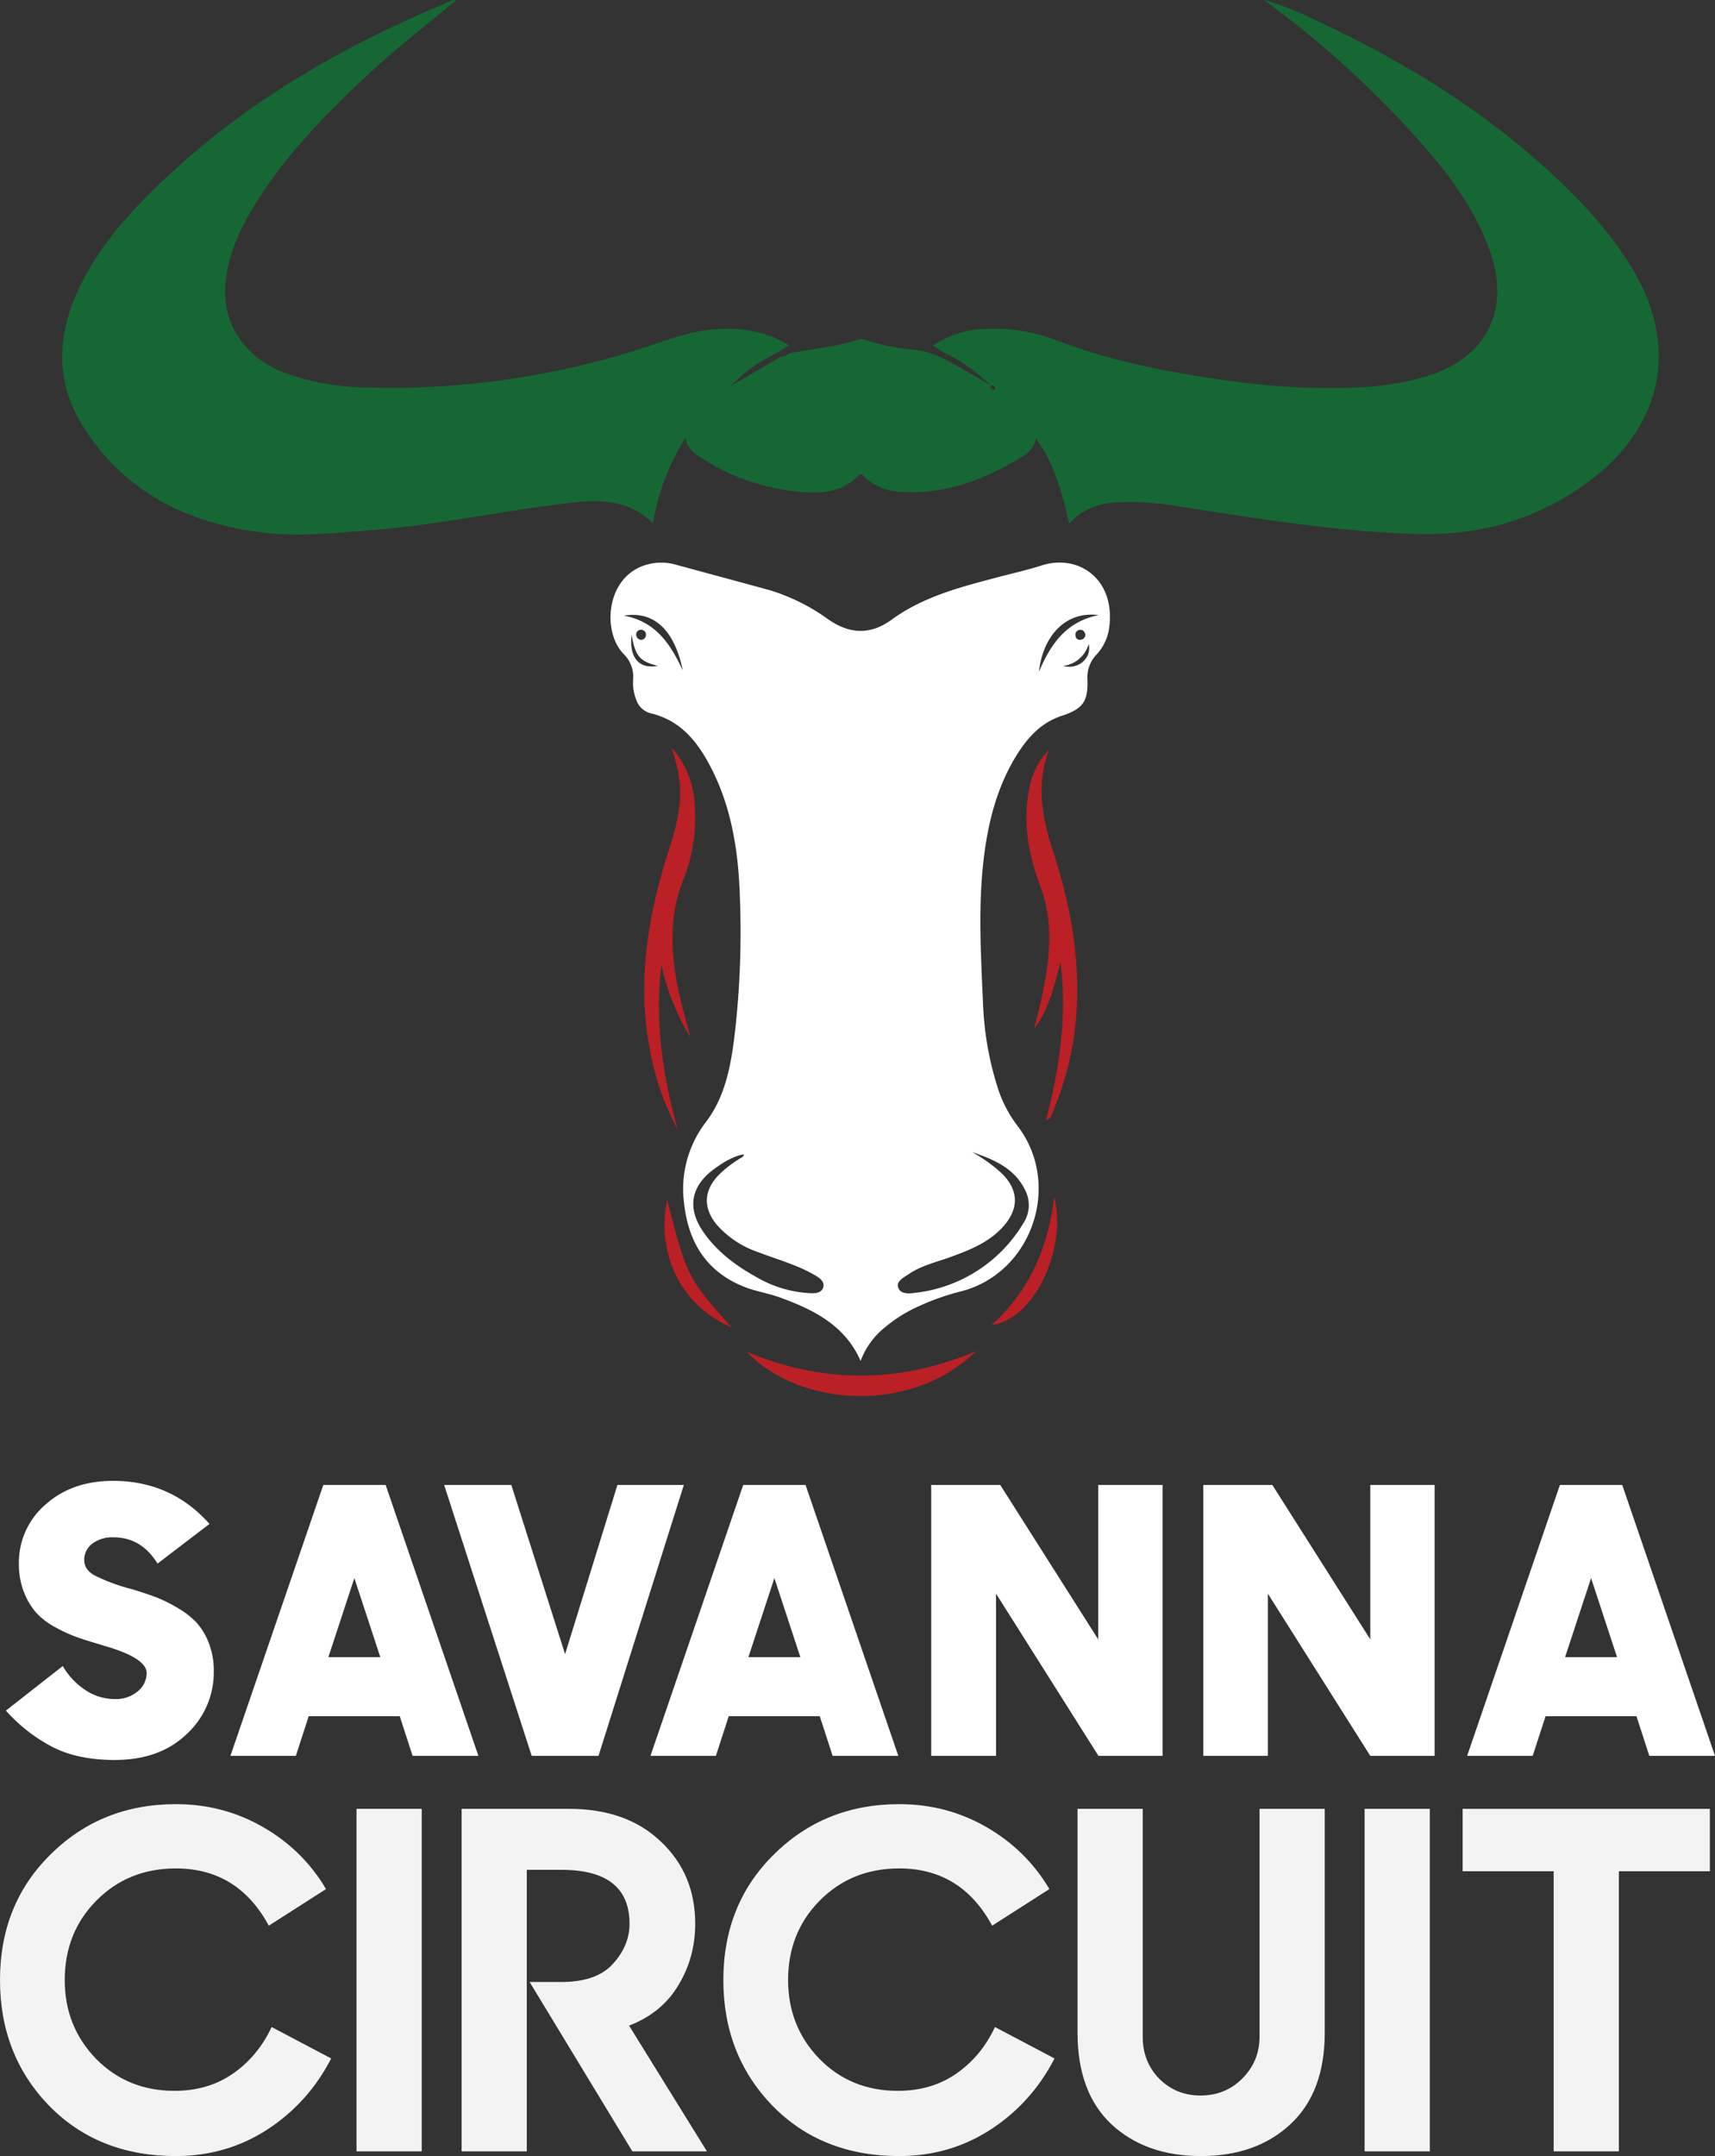 <?xml version="1.0" encoding="UTF-8" standalone="no"?>
<svg
   xmlns:dc="http://purl.org/dc/elements/1.1/"
   xmlns:cc="http://creativecommons.org/ns#"
   xmlns:rdf="http://www.w3.org/1999/02/22-rdf-syntax-ns#"
   xmlns:svg="http://www.w3.org/2000/svg"
   xmlns="http://www.w3.org/2000/svg"
   xmlns:sodipodi="http://sodipodi.sourceforge.net/DTD/sodipodi-0.dtd"
   xmlns:inkscape="http://www.inkscape.org/namespaces/inkscape"
   id="Layer_1"
   data-name="Layer 1"
   viewBox="0 0 533.198 670.144"
   version="1.1"
   sodipodi:docname="savanna-circuit-white.svg"
   inkscape:version="1.0.2 (e86c870879, 2021-01-15, custom)"
   inkscape:export-filename="K:\DVK\OneDrive\Ace Pro Gaming\Tekken 254\Pictures\Logos\Savanna-Circuit White.png"
   inkscape:export-xdpi="96"
   inkscape:export-ydpi="96"
   width="533.198"
   height="670.144">
  <rect x="0" y="0" width="533.198" height="670.144" fill="#333333" stroke="none"/>
  <sodipodi:namedview
     pagecolor="#ffffff"
     bordercolor="#666666"
     borderopacity="1"
     objecttolerance="10"
     gridtolerance="10"
     guidetolerance="10"
     inkscape:pageopacity="0"
     inkscape:pageshadow="2"
     inkscape:window-width="1920"
     inkscape:window-height="1001"
     id="namedview57"
     showgrid="false"
     inkscape:zoom="0.70710678"
     inkscape:cx="387.9554"
     inkscape:cy="340.78889"
     inkscape:window-x="-9"
     inkscape:window-y="-9"
     inkscape:window-maximized="1"
     inkscape:current-layer="text842"
     fit-margin-top="0"
     fit-margin-left="0"
     fit-margin-right="0"
     fit-margin-bottom="0"
     inkscape:document-rotation="0" />
  <defs
     id="defs4">
    <style
       id="style2">.cls-1{fill:#39b44a;}.cls-2{fill:#bc0f34;}.cls-3{fill:#fff;}</style>
  </defs>
  <title
     id="title6">Savanah-FGC</title>
  <path
     d="m 35.638,547.03 q -11.53,0 -19.44,-4.1 A 51,51 0 0 1 1.838,531.69 L 19.518,517.83 a 22.17,22.17 0 0 0 7.16,7.56 16.46,16.46 0 0 0 9,2.71 10.5,10.5 0 0 0 7.16,-2.42 7.33,7.33 0 0 0 2.76,-5.65 q 0,-4.74 -13.38,-8.54 l -2.19,-0.69 q -4,-1.15 -6.81,-2.2 a 46.67,46.67 0 0 1 -6.34,-3 21.85,21.85 0 0 1 -5.71,-4.44 21.63,21.63 0 0 1 -3.73,-6.33 23.11,23.11 0 0 1 -1.56,-8.71 23.75,23.75 0 0 1 8.25,-18.46 q 8.25,-7.38 21,-7.38 18.12,0 30,13.38 l -16.15,12.34 q -5.03,-8.17 -13.68,-8.17 a 10.26,10.26 0 0 0 -6.64,2 6.24,6.24 0 0 0 -2.48,5 q 0,3.12 3.35,4.9 a 59.63,59.63 0 0 0 10.15,3.87 c 0.92,0.23 1.62,0.42 2.08,0.57 2.77,0.85 5.09,1.64 7,2.37 a 46,46 0 0 1 6.46,3.23 25.61,25.61 0 0 1 5.88,4.56 20.15,20.15 0 0 1 3.81,6.34 23.57,23.57 0 0 1 1.56,8.77 26.09,26.09 0 0 1 -8.37,19.49 q -8.39,8.11 -22.46,8.1 z"
     id="path32"
     style="fill:#ffffff;fill-opacity:1"
     inkscape:connector-curvature="0" />
  <path
     d="m 71.638,545.76 28.88,-84.21 h 19.38 l 28.84,84.21 h -20.46 l -4,-12.34 H 95.978 l -4,12.34 z m 38.53,-55.26 -8.08,24.57 h 16.15 z"
     id="path34"
     style="fill:#ffffff;fill-opacity:1"
     inkscape:connector-curvature="0" />
  <path
     d="m 165.308,545.76 -27.22,-84.21 h 20.88 l 16.72,52.6 16.27,-52.6 h 20.65 l -26.53,84.21 z"
     id="path36"
     style="fill:#ffffff;fill-opacity:1"
     inkscape:connector-curvature="0" />
  <path
     d="m 202.228,545.76 28.84,-84.21 h 19.38 l 28.84,84.21 h -20.42 l -4,-12.34 h -28.3 l -4,12.34 z m 38.53,-55.26 -8.08,24.57 h 16.15 z"
     id="path38"
     style="fill:#ffffff;fill-opacity:1"
     inkscape:connector-curvature="0" />
  <path
     d="m 289.518,545.76 v -84.21 h 21.46 l 30.46,48 v -48 h 20 v 84.21 h -19.92 l -31.84,-50.41 v 50.41 z"
     id="path40"
     style="fill:#ffffff;fill-opacity:1"
     inkscape:connector-curvature="0" />
  <path
     d="m 374.108,545.76 v -84.21 h 21.46 l 30.46,48 v -48 h 20 v 84.21 h -20 l -31.84,-50.41 v 50.41 z"
     id="path42"
     style="fill:#ffffff;fill-opacity:1"
     inkscape:connector-curvature="0" />
  <path
     d="m 456.138,545.76 28.84,-84.21 h 19.38 l 28.84,84.21 h -20.42 l -4,-12.34 h -28.26 l -4,12.34 z m 38.53,-55.26 -8.08,24.57 h 16.15 z"
     id="path44"
     style="fill:#ffffff;fill-opacity:1"
     inkscape:connector-curvature="0" />
  <g
     aria-label="CIRCUIT"
     id="text842"
     style="font-style:normal;font-weight:normal;font-size:145.845px;line-height:1.25;font-family:sans-serif;letter-spacing:0px;word-spacing:0px;fill:#ffffff;fill-opacity:0.941;stroke:none;stroke-width:3.646">
    <path
       d="m 54.692,670.144 q -24.21,0 -39.524,-15.751 Q 6.3037872e-6,638.641 6.3037872e-6,615.452 6.3037872e-6,591.825 15.751,576.365 31.503,560.76 54.692,560.76 q 14.73,0 27.127,7.146 12.397,7.146 19.543,19.252 l -17.793,11.376 q -9.626,-17.793 -28.877,-17.793 -14.876,0 -24.794,10.063 -9.772,9.917 -9.772,24.648 0,14.439 9.772,24.502 9.772,9.917 24.356,9.917 10.501,0 18.231,-5.396 7.73,-5.396 11.959,-14.439 l 18.522,9.772 q -7.146,13.855 -19.981,22.168 -12.689,8.167 -28.294,8.167 z"
       style="font-style:normal;font-variant:normal;font-weight:normal;font-stretch:normal;font-family:'Sharp Sans No1 Bold';-inkscape-font-specification:'Sharp Sans No1 Bold, ';fill:#ffffff;fill-opacity:0.941;stroke-width:3.646"
       id="path24" />
    <path
       d="M 110.842,668.685 V 562.218 h 20.272 V 668.685 Z"
       style="font-style:normal;font-variant:normal;font-weight:normal;font-stretch:normal;font-family:'Sharp Sans No1 Bold';-inkscape-font-specification:'Sharp Sans No1 Bold, ';fill:#ffffff;fill-opacity:0.941;stroke-width:3.646"
       id="path26" />
    <path
       d="M 143.511,668.685 V 562.218 h 33.399 q 17.939,0 28.586,10.209 10.647,10.063 10.647,25.523 0,10.501 -5.25,19.106 -5.105,8.605 -15.314,12.543 l 24.21,39.086 H 196.599 l -31.94,-52.65 h 9.917 q 10.793,0 15.897,-5.542 5.25,-5.688 5.25,-12.543 0,-16.772 -21.148,-16.772 h -10.793 v 87.507 z"
       style="font-style:normal;font-variant:normal;font-weight:normal;font-stretch:normal;font-family:'Sharp Sans No1 Bold';-inkscape-font-specification:'Sharp Sans No1 Bold, ';fill:#ffffff;fill-opacity:0.941;stroke-width:3.646"
       id="path28" />
    <path
       d="m 279.584,670.144 q -24.21,0 -39.524,-15.751 -15.168,-15.751 -15.168,-38.941 0,-23.627 15.751,-39.086 15.751,-15.605 38.941,-15.605 14.73,0 27.127,7.146 12.397,7.146 19.543,19.252 l -17.793,11.376 q -9.626,-17.793 -28.877,-17.793 -14.876,0 -24.794,10.063 -9.772,9.917 -9.772,24.648 0,14.439 9.772,24.502 9.772,9.917 24.356,9.917 10.501,0 18.231,-5.396 7.73,-5.396 11.959,-14.439 l 18.522,9.772 q -7.146,13.855 -19.981,22.168 -12.689,8.167 -28.294,8.167 z"
       style="font-style:normal;font-variant:normal;font-weight:normal;font-stretch:normal;font-family:'Sharp Sans No1 Bold';-inkscape-font-specification:'Sharp Sans No1 Bold, ';fill:#ffffff;fill-opacity:0.941;stroke-width:3.646"
       id="path30" />
    <path
       d="m 401.219,660.226 q -10.647,9.917 -27.856,9.917 -17.21,0 -27.856,-9.917 -10.501,-9.917 -10.501,-28.44 v -69.568 h 20.272 v 70.881 q 0,7.73 5.105,12.98 5.25,5.25 12.834,5.25 7.73,0 12.98,-5.25 5.396,-5.396 5.396,-12.98 v -70.881 h 20.272 v 69.568 q 0,18.522 -10.647,28.44 z"
       style="font-style:normal;font-variant:normal;font-weight:normal;font-stretch:normal;font-family:'Sharp Sans No1 Bold';-inkscape-font-specification:'Sharp Sans No1 Bold, ';fill:#ffffff;fill-opacity:0.941;stroke-width:3.646"
       id="path33" />
    <path
       d="M 424.262,668.685 V 562.218 h 20.272 V 668.685 Z"
       style="font-style:normal;font-variant:normal;font-weight:normal;font-stretch:normal;font-family:'Sharp Sans No1 Bold';-inkscape-font-specification:'Sharp Sans No1 Bold, ';fill:#ffffff;fill-opacity:0.941;stroke-width:3.646"
       id="path35" />
    <path
       d="m 483.037,668.685 v -87.069 h -28.294 v -19.397 h 76.86 v 19.397 h -28.294 v 87.069 z"
       style="font-style:normal;font-variant:normal;font-weight:normal;font-stretch:normal;font-family:'Sharp Sans No1 Bold';-inkscape-font-specification:'Sharp Sans No1 Bold, ';fill:#ffffff;fill-opacity:0.941;stroke-width:3.646"
       id="path37" />
  </g>
  <path
     class="cls-3"
     d="m 292.962,109.288 -2.851,-1.886 a 30.223,30.223 0 0 1 16.669,-5.176 53.983,53.983 0 0 1 21.801,3.568 c 18.16,7.004 37.168,10.367 56.352,12.925 a 213.475,213.475 0 0 0 37.431,1.681 85.595,85.595 0 0 0 21.114,-3.421 c 18.643,-5.629 26.187,-20.47 19.768,-38.835 -4.182,-12.004 -11.463,-22.152 -19.622,-31.7 A 307.814,307.814 0 0 0 393.91,0.679 1.462,1.462 0 0 1 393.296,0.006 a 96.254,96.254 0 0 1 15.031,5.951 c 25.909,12.004 50.211,26.553 71.558,45.722 10.352,9.299 19.929,19.33 27.269,31.246 14.709,23.906 10.235,48.719 -12.063,65.87 -16.011,12.326 -34.127,17.736 -54.407,17.18 -25.398,-0.702 -50.313,-4.884 -75.301,-8.773 a 94.456,94.456 0 0 0 -15.484,-1.155 c -6.55,0 -12.618,1.331 -17.546,6.784 a 93.754,93.754 0 0 0 -3.845,-14.066 48.544,48.544 0 0 0 -6.477,-12.589 c -0.599,4.386 -4.386,5.849 -7.208,7.516 -10.718,6.2 -22.225,10.001 -34.858,9.168 a 16.976,16.976 0 0 1 -11.361,-4.752 c -0.526,-0.526 -0.819,-1.228 -1.784,-0.249 -4.986,5.132 -11.39,5.615 -17.955,5.03 a 66.777,66.777 0 0 1 -31.919,-11.317 7.94,7.94 0 0 1 -3.845,-5.512 72.143,72.143 0 0 0 -10.104,26.538 c -9.489,-9.168 -20.953,-6.931 -32.094,-5.483 -18.482,2.413 -36.773,6.229 -55.387,7.662 -11.2,0.863 -22.488,2.12 -33.63,0.775 C 58.403,162.745 38.546,152.948 25.679,132.302 16.673,117.842 17.901,102.694 25.402,87.853 31.528,75.746 40.52,65.803 50.258,56.533 76.022,31.896 106.332,14.423 139.041,0.796 c 0.804,-0.351 1.638,-1.184 2.69,-0.585 v 0 C 132.797,7.522 123.747,14.555 115.295,22.377 101.58,35.083 88.494,48.345 78.741,64.458 c -4.533,7.486 -8.071,15.353 -8.685,24.286 -0.907,13.423 7.559,23.014 18.262,27.065 a 74.848,74.848 0 0 0 23.468,4.547 255.469,255.469 0 0 0 86.589,-11.697 c 7.457,-2.296 14.622,-5.41 22.503,-6.17 8.51,-0.833 16.727,0 24.477,4.913 l -6.068,3.465 a 46.467,46.467 0 0 0 -12.063,9.124 l 13.671,-8.027 2.164,-1.111 a 4.533,4.533 0 0 0 2.398,-1.024 c 7.223,-1.462 14.622,-1.93 21.684,-4.386 a 3.597,3.597 0 0 1 2.266,0.366 71.485,71.485 0 0 0 15.163,2.924 24.857,24.857 0 0 1 8.334,2.53 c 5.132,2.544 9.987,5.585 14.987,8.422 a 56.191,56.191 0 0 0 -14.929,-10.396 z m 16.479,11.39 a 1.126,1.126 0 0 0 -1.082,-0.921 0.424,0.424 0 0 0 -0.336,0.614 1.17,1.17 0 0 0 1.053,0.76 c 0.132,-0.029 0.278,-0.336 0.366,-0.453 z"
     id="path14-2"
     inkscape:connector-curvature="0"
     style="fill:#166734;stroke-width:1.462;fill-opacity:1" />
  <path
     class="cls-3"
     d="m 267.565,422.994 c -4.825,-10.995 -14.417,-15.791 -24.725,-19.593 -3.275,-1.214 -6.77,-1.828 -10.089,-2.924 -12.472,-4.386 -18.628,-13.642 -20.046,-26.319 a 34.083,34.083 0 0 1 6.741,-25.368 c 6.053,-7.94 7.779,-17.546 8.963,-27.211 a 276.611,276.611 0 0 0 1.594,-43.382 c -0.497,-14.622 -2.851,-28.965 -10.235,-41.964 -3.977,-7.018 -9.182,-12.575 -17.444,-14.519 a 6.404,6.404 0 0 1 -4.518,-4.226 14.534,14.534 0 0 1 -0.965,-6.331 9.855,9.855 0 0 0 -2.997,-7.925 c -7.062,-7.311 -5.308,-25.661 8.905,-28.103 a 15.981,15.981 0 0 1 6.96,0.278 c 9.899,2.69 19.783,5.337 29.667,8.056 a 61.922,61.922 0 0 1 18.248,9.124 c 6.741,4.635 13.159,4.752 19.71,-0.073 10.104,-7.311 22.006,-10.235 33.834,-13.35 4.24,-1.097 8.524,-2.091 12.706,-3.421 11.61,-3.67 22.751,4.386 21.04,18.862 a 15.221,15.221 0 0 1 -4.05,8.89 10.235,10.235 0 0 0 -2.778,7.749 c 0.234,6.901 -1.462,9.095 -8.056,11.273 -6.814,2.252 -11.127,7.399 -14.622,13.306 -5.615,9.504 -8.217,20.002 -9.533,30.822 -1.842,15.206 -0.892,30.428 -0.234,45.663 a 98.55,98.55 0 0 0 4.781,26.494 38.835,38.835 0 0 0 6.068,11.317 c 13.803,18.306 4.24,45.751 -17.838,51.293 a 75.828,75.828 0 0 0 -13.744,4.927 44.055,44.055 0 0 0 -9.621,6.097 24.096,24.096 0 0 0 -7.72,10.557 z m 34.624,-64.934 a 49.436,49.436 0 0 1 7.866,5.41 c 7.062,5.849 7.311,12.575 0.643,19.008 -4.489,4.313 -10.162,6.404 -15.864,8.466 -4.109,1.462 -8.451,2.471 -12.136,4.971 -1.565,1.067 -4.05,2.193 -3.465,4.196 0.658,2.252 3.465,1.989 5.41,1.711 a 45.078,45.078 0 0 0 33.63,-21.801 10.118,10.118 0 0 0 0.57,-9.855 c -3.319,-7.106 -9.884,-9.767 -16.654,-12.107 z m -70.915,0.746 c -2.515,0.322 -5.776,1.945 -9.446,4.694 -7.004,5.22 -8.203,11.902 -3.348,19.125 4.386,6.492 10.498,10.922 17.239,14.622 a 36.232,36.232 0 0 0 14.753,4.591 c 2.018,0.146 4.708,0.526 5.439,-1.623 0.731,-2.149 -1.798,-3.451 -3.495,-4.386 a 50.635,50.635 0 0 0 -6.916,-3.1 c -3.275,-1.257 -6.624,-2.31 -9.899,-3.582 a 29.916,29.916 0 0 1 -12.765,-8.495 c -4.284,-5.205 -4.079,-10.586 0.614,-15.44 a 33.966,33.966 0 0 1 6.2,-4.869 c 0.556,-0.468 1.491,-0.556 1.623,-1.535 z M 212.266,208.305 c -2.617,-12.516 -8.934,-18.496 -18.306,-16.946 10.074,1.842 14.534,9.022 18.292,16.946 z m 110.773,0.424 c 3.67,-8.627 8.451,-15.484 18.511,-17.546 -10.981,-1.36 -17.444,7.413 -18.526,17.546 z M 196.372,197.295 c -0.833,7.121 2.266,10.732 8.144,9.665 -5.6,-1.345 -7.048,-3.1 -8.144,-9.665 z m 142.107,2.851 a 9.46,9.46 0 0 1 -7.954,6.843 c 4.752,1.272 8.978,-2.456 7.954,-6.843 z M 199.296,198.889 a 1.55,1.55 0 0 0 1.535,-1.667 1.462,1.462 0 0 0 -1.462,-1.462 1.462,1.462 0 0 0 -1.579,1.623 c 0.117,0.892 0.702,1.316 1.506,1.506 z m 138.159,-1.755 c -0.278,-0.731 -0.702,-1.462 -1.608,-1.345 a 1.462,1.462 0 0 0 -1.462,1.828 1.331,1.331 0 0 0 1.652,1.228 1.623,1.623 0 0 0 1.418,-1.711 z"
     id="path16-3"
     inkscape:connector-curvature="0"
     style="fill:#ffffff;stroke-width:1.462" />
  <path
     class="cls-3"
     d="m 208.786,232.329 a 28.6,28.6 0 0 1 7.165,17.473 51.702,51.702 0 0 1 -3.495,23.57 c -4.679,11.697 -3.904,23.512 -1.316,35.399 0.98,4.474 2.252,8.875 3.509,13.7 a 74.292,74.292 0 0 1 -9.022,-22.532 c -2.12,17.429 0.409,34.39 5.074,51.176 a 83.548,83.548 0 0 1 -8.598,-24.564 c -3.816,-19.476 -1.228,-38.469 4.27,-57.258 1.272,-4.299 2.822,-8.539 3.816,-12.896 2.062,-9.109 1.681,-14.358 -1.404,-24.067 z"
     id="path18-8"
     inkscape:connector-curvature="0"
     style="fill:#ba2025;stroke-width:1.462;fill-opacity:1" />
  <path
     class="cls-3"
     d="m 326.139,233.089 c -4.079,10.703 -2.149,21.055 1.243,31.466 5.088,15.601 8.203,31.553 7.413,48.09 a 94.733,94.733 0 0 1 -7.472,32.942 c -0.366,0.877 -0.336,2.193 -2.091,2.5 4.182,-16.186 6.594,-32.372 4.46,-48.997 -1.915,7.311 -3.568,14.622 -8.217,20.748 1.053,-4.109 2.091,-8.188 2.924,-12.326 2.149,-10.82 3.027,-21.508 -0.994,-32.168 -3.641,-9.709 -5.542,-19.754 -3.392,-30.179 a 22.181,22.181 0 0 1 6.126,-12.077 z"
     id="path20-6"
     inkscape:connector-curvature="0"
     style="fill:#ba2025;stroke-width:1.462;fill-opacity:1" />
  <path
     class="cls-3"
     d="m 303.461,419.982 c -19.973,19.549 -54.67,17.546 -71.28,0.19 23.745,9.884 47.213,9.884 71.28,-0.19 z"
     id="path22-3"
     inkscape:connector-curvature="0"
     style="fill:#ba2025;stroke-width:1.462;fill-opacity:1" />
  <path
     class="cls-3"
     d="m 308.3,411.838 c 11.8,-10.615 17.546,-24.126 19.476,-39.785 4.094,16.625 -6.565,38.265 -19.476,39.785 z"
     id="path24-3"
     inkscape:connector-curvature="0"
     style="fill:#ba2025;stroke-width:1.462;fill-opacity:1" />
  <path
     class="cls-3"
     d="m 227.472,412.598 c -16.537,-7.106 -23.395,-23.804 -20.046,-39.654 6.2,24.067 6.2,24.067 20.046,39.654 z"
     id="path26-9"
     inkscape:connector-curvature="0"
     style="fill:#ba2025;stroke-width:1.462;fill-opacity:1" />
</svg>
